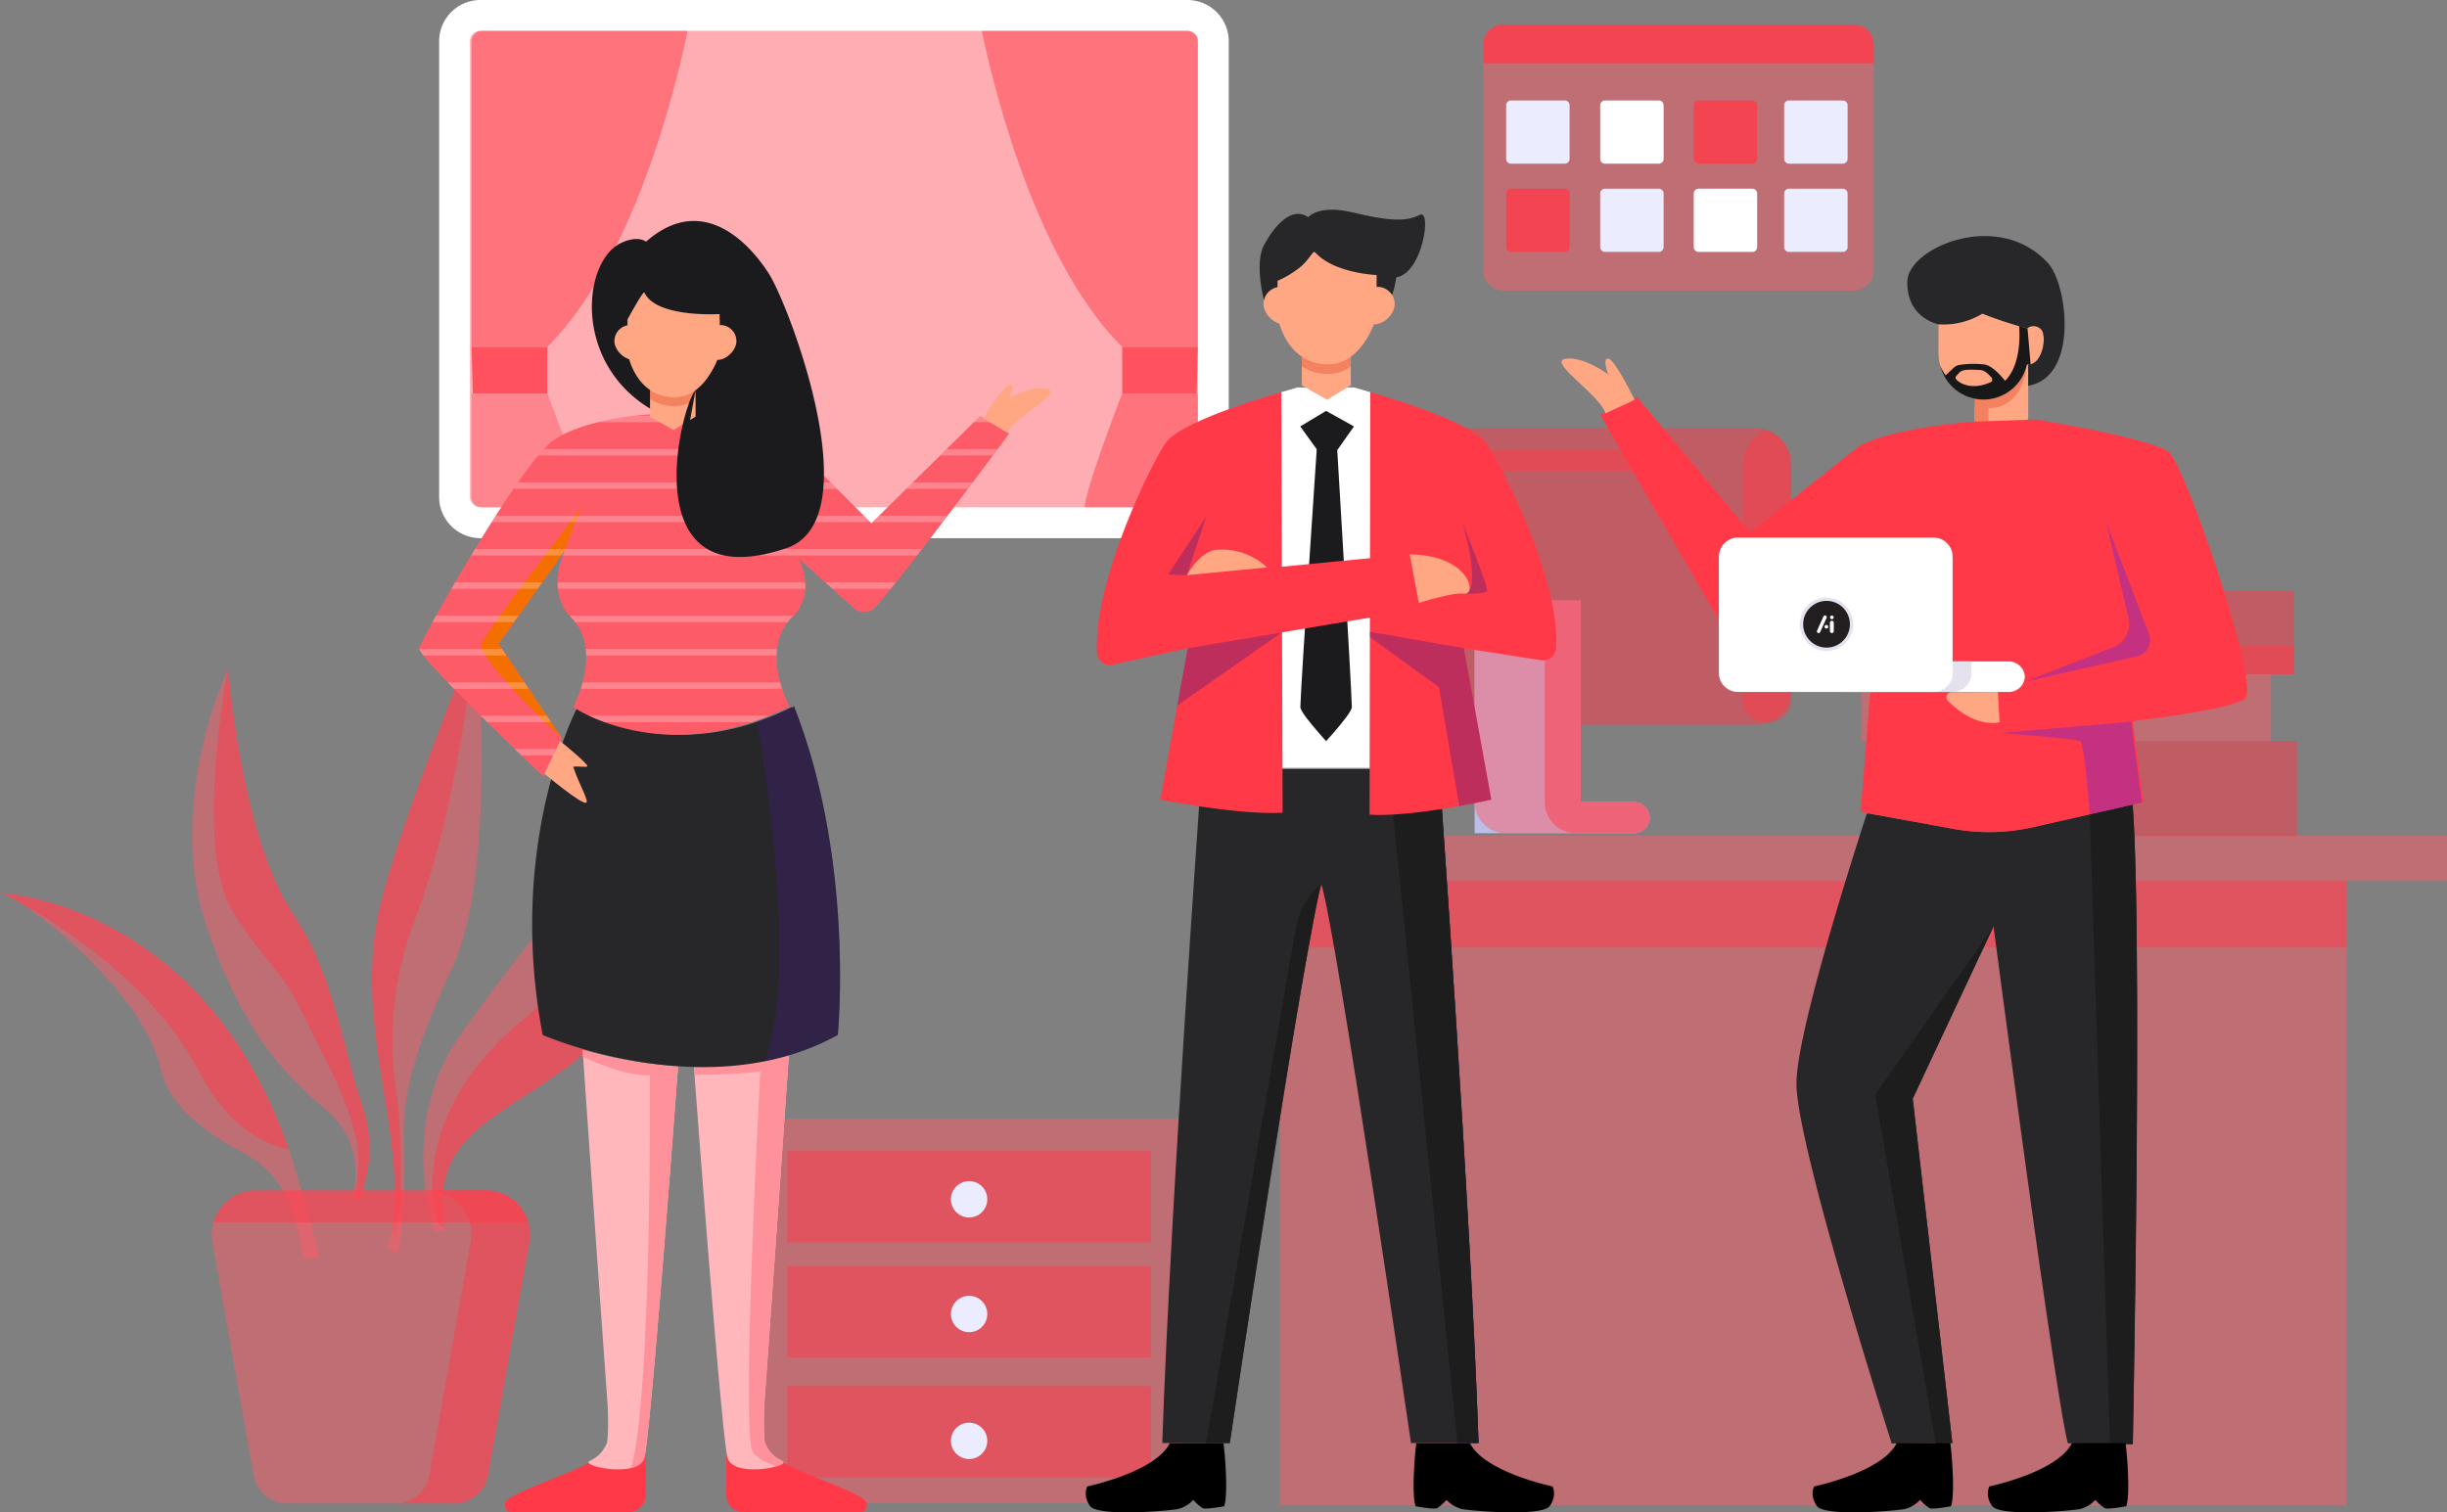 <svg xmlns="http://www.w3.org/2000/svg" xmlns:xlink="http://www.w3.org/1999/xlink" width="755.944" height="467.29" viewBox="0 0 755.944 467.29"><rect x="0" y="0" width="755.944" height="467.29" fill="#808080" stroke="none"/><defs><style>.a{fill:none;}.b{fill:#ff3948;}.c{fill:#fc4d5b;}.d{fill:#fff;}.e{opacity:0.5;}.f{clip-path:url(#a);}.g{fill:#fe5b68;}.h{clip-path:url(#b);}.i{opacity:0.8;}.j{clip-path:url(#c);}.k{clip-path:url(#d);}.l{clip-path:url(#e);}.m{clip-path:url(#f);}.n{clip-path:url(#g);}.o{clip-path:url(#h);}.p{clip-path:url(#i);}.q{clip-path:url(#j);}.r{clip-path:url(#k);}.s{clip-path:url(#l);}.t{fill:#babfe8;}.u{clip-path:url(#m);}.v{clip-path:url(#n);}.w{clip-path:url(#o);}.x{clip-path:url(#p);}.y{clip-path:url(#q);}.z{clip-path:url(#r);}.aa{clip-path:url(#s);}.ab{fill:#ff8b2c;}.ac{clip-path:url(#t);}.ad{clip-path:url(#u);}.ae{clip-path:url(#v);}.af{clip-path:url(#w);}.ag{clip-path:url(#x);}.ah{clip-path:url(#y);}.ai{clip-path:url(#z);}.aj{clip-path:url(#aa);}.ak{clip-path:url(#ab);}.al{clip-path:url(#ac);}.am{clip-path:url(#ad);}.an{fill:#ba95f4;}.ao{clip-path:url(#ae);}.ap{clip-path:url(#af);}.aq{fill:#ebedff;}.ar{fill:#ffb7bc;}.as{fill:#ff919a;}.at{fill:#272628;}.au{opacity:0.35;}.au,.bl{mix-blend-mode:multiply;}.au,.az,.bl{isolation:isolate;}.av{clip-path:url(#ai);}.aw{fill:#441982;}.ax{fill:#f46e00;}.ay{fill:#976cea;}.az{opacity:0.25;mix-blend-mode:overlay;}.ba{clip-path:url(#aj);}.bb{fill:#ffa683;}.bc{fill:#f48260;}.bd{fill:#1b1a1c;}.be{fill:#5725a5;}.bf{fill:#1d1d1e;}.bg{clip-path:url(#ak);}.bh{clip-path:url(#al);}.bi{clip-path:url(#am);}.bj{clip-path:url(#an);}.bk{fill:#181819;}.bl{opacity:0.42;}.bm{clip-path:url(#ao);}.bn{fill:#7327cc;}.bo{clip-path:url(#ap);}.bp{fill:#e6e1ef;}.bq{fill:#231f20;}.br{clip-path:url(#aq);}.bs{clip-path:url(#ar);}.bt{clip-path:url(#as);}.bu{clip-path:url(#at);}</style><clipPath id="a"><rect class="a" width="224.858" height="147.209"/></clipPath><clipPath id="b"><rect class="b" width="66.736" height="97.66"/></clipPath><clipPath id="c"><rect class="a" width="23.38" height="14.353"/></clipPath><clipPath id="d"><rect class="a" width="34.985" height="35.195"/></clipPath><clipPath id="e"><rect class="a" width="66.738" height="97.66"/></clipPath><clipPath id="f"><rect class="c" width="23.38" height="14.353"/></clipPath><clipPath id="g"><rect class="a" width="34.986" height="35.195"/></clipPath><clipPath id="h"><rect class="a" width="383.868" height="14.019"/></clipPath><clipPath id="i"><rect class="a" width="329.49" height="192.968"/></clipPath><clipPath id="j"><rect class="a" width="329.49" height="20.582"/></clipPath><clipPath id="k"><rect class="a" width="147.841" height="91.704"/></clipPath><clipPath id="l"><rect class="a" width="14.997" height="90.329"/></clipPath><clipPath id="m"><rect class="a" width="54.081" height="71.84"/></clipPath><clipPath id="n"><rect class="a" width="32.397" height="71.84"/></clipPath><clipPath id="o"><rect class="a" width="79.307" height="6.378"/></clipPath><clipPath id="p"><rect class="a" width="122.8" height="29.45"/></clipPath><clipPath id="q"><rect class="a" width="126.627" height="20.57"/></clipPath><clipPath id="r"><rect class="a" width="121.376" height="25.771"/></clipPath><clipPath id="s"><rect class="a" width="121.376" height="9.027"/></clipPath><clipPath id="t"><rect class="a" width="54.801" height="163.902"/></clipPath><clipPath id="u"><rect class="a" width="48.105" height="163.902"/></clipPath><clipPath id="v"><rect class="a" width="33.895" height="192.659"/></clipPath><clipPath id="w"><rect class="a" width="32.003" height="186.454"/></clipPath><clipPath id="x"><rect class="a" width="64.948" height="139.63"/></clipPath><clipPath id="y"><rect class="a" width="62.051" height="138.429"/></clipPath><clipPath id="z"><rect class="a" width="98.805" height="112.905"/></clipPath><clipPath id="aa"><rect class="a" width="89.202" height="79.295"/></clipPath><clipPath id="ab"><rect class="a" width="98.343" height="96.732"/></clipPath><clipPath id="ac"><rect class="a" width="97.314" height="9.932"/></clipPath><clipPath id="ad"><rect class="a" width="41.547" height="96.732"/></clipPath><clipPath id="ae"><rect class="a" width="132.132" height="118.763"/></clipPath><clipPath id="af"><rect class="a" width="112.32" height="28.273"/></clipPath><clipPath id="ai"><rect class="a" width="25.665" height="109.697"/></clipPath><clipPath id="aj"><rect class="a" width="178.598" height="104.955"/></clipPath><clipPath id="ak"><rect class="a" width="32.243" height="22.539"/></clipPath><clipPath id="al"><rect class="a" width="11.776" height="18.13"/></clipPath><clipPath id="am"><rect class="a" width="7.591" height="21.907"/></clipPath><clipPath id="an"><rect class="a" width="37.524" height="53.821"/></clipPath><clipPath id="ao"><rect class="a" width="38.849" height="49.412"/></clipPath><clipPath id="ap"><rect class="a" width="43.852" height="28.67"/></clipPath><clipPath id="aq"><rect class="a" width="120.67" height="82.255"/></clipPath><clipPath id="ar"><rect class="a" width="120.658" height="11.963"/></clipPath><clipPath id="as"><rect class="a" width="19.592" height="19.542"/></clipPath><clipPath id="at"><rect class="a" width="19.604" height="19.542"/></clipPath></defs><g transform="translate(-670.529 -185.419)"><g transform="translate(806.185 185.419)"><path class="d" d="M1011.232,185.419H792.847A12.777,12.777,0,0,0,780.07,198.2V338.927A12.777,12.777,0,0,0,792.847,351.7h218.385a12.777,12.777,0,0,0,12.776-12.777V198.2a12.776,12.776,0,0,0-12.776-12.777" transform="translate(-780.07 -185.419)"/><g class="e" transform="translate(9.54 9.538)"><g class="f"><path class="g" d="M3.236,0H221.621a3.237,3.237,0,0,1,3.237,3.237v140.73a3.237,3.237,0,0,1-3.237,3.237H3.238A3.238,3.238,0,0,1,0,143.965V3.236A3.236,3.236,0,0,1,3.236,0Z" transform="translate(0 0.002)"/></g></g><g class="e" transform="translate(167.662 9.538)"><g class="h"><path class="b" d="M978.954,193.122h-63.5c3.427,16.509,16.369,70.673,43.355,97.659h23.38V196.359a3.242,3.242,0,0,0-3.238-3.237" transform="translate(-915.455 -193.12)"/></g></g><g class="i" transform="translate(211.018 107.198)"><g class="j"><path class="b" d="M950.466,271.98v14.35h23l.379-14.35Z" transform="translate(-950.465 -271.981)"/></g></g><g class="e" transform="translate(199.413 121.551)"><g class="k"><path class="b" d="M976.08,315.528V283.785l-.379-.218h-23s-10.972,28.382-11.606,35.031l.381.166h31.366a3.241,3.241,0,0,0,3.238-3.236" transform="translate(-941.095 -283.571)"/></g></g><g class="e" transform="translate(10.03 9.538)"><g class="l"><path class="b" d="M791.407,193.122h63.5c-3.427,16.509-16.369,70.673-43.355,97.659H788.17V196.359a3.242,3.242,0,0,1,3.237-3.237" transform="translate(-788.169 -193.12)"/></g></g><g class="i" transform="translate(10.03 107.198)"><g class="m"><path class="b" d="M811.55,271.98v14.35h-23l-.379-14.35Z" transform="translate(-788.169 -271.981)"/></g></g><g class="e" transform="translate(10.03 121.551)"><g class="n"><path class="g" d="M788.17,315.528V283.785l.379-.218h23s10.972,28.382,11.606,35.031l-.381.166H791.407a3.241,3.241,0,0,1-3.237-3.236" transform="translate(-788.169 -283.571)"/></g></g></g><g transform="translate(1042.605 317.657)"><g transform="translate(0 125.933)"><g class="e"><g class="o"><path class="g" d="M0,0H383.869V14.014H0Z" transform="translate(0 0.007)"/></g></g><g class="e" transform="translate(23.356 14.019)"><g class="p"><rect class="g" width="329.485" height="192.961" transform="translate(0 0.002)"/></g></g><g class="e" transform="translate(23.356 14.019)"><g class="q"><path class="b" d="M0,0H329.485V20.581H0Z" transform="translate(0 0.001)"/></g></g></g><g transform="translate(33.449)"><g class="e"><g class="r"><path class="b" d="M1134.469,383.91h-125.12a11.361,11.361,0,0,1-11.361-11.362V303.563a11.361,11.361,0,0,1,11.361-11.361h125.12a11.362,11.362,0,0,1,11.361,11.361v68.984a11.362,11.362,0,0,1-11.361,11.362" transform="translate(-997.986 -292.2)"/></g></g><g class="e" transform="translate(132.844 0.694)"><g class="s"><path class="b" d="M1112.756,292.756a11.355,11.355,0,0,0-7.5,10.675v68.984a7.975,7.975,0,1,0,15.007,0V303.431a11.357,11.357,0,0,0-7.5-10.675" transform="translate(-1105.258 -292.761)"/></g></g><path class="t" d="M1087.652,397.514h-16.481V335.287H1038.38v71.84h49.272a4.806,4.806,0,1,0,0-9.612" transform="translate(-988.356 -281.928)"/><g class="e" transform="translate(50.019 53.363)"><g class="u"><path class="g" d="M1087.381,397.514h-16.209V335.287H1038.38v62.227a9.612,9.612,0,0,0,9.612,9.612h39.66a4.807,4.807,0,0,0,4.8-5.065,4.988,4.988,0,0,0-5.071-4.547" transform="translate(-1038.376 -335.292)"/></g></g><g class="e" transform="translate(71.704 53.363)"><g class="v"><path class="b" d="M1088.287,402.321a4.806,4.806,0,0,0-4.807-4.806H1067V335.287h-11.117v62.227a9.613,9.613,0,0,0,9.613,9.612h17.984a4.806,4.806,0,0,0,4.807-4.806" transform="translate(-1055.887 -335.292)"/></g></g><g class="e" transform="translate(28.62 6.886)"><g class="w"><path class="b" d="M1097.213,297.761h-72.931a3.188,3.188,0,0,0,0,6.377h72.931a3.188,3.188,0,0,0,0-6.377" transform="translate(-1021.097 -297.76)"/></g></g></g><g transform="translate(202.888 50.317)"><g class="e" transform="translate(11.814 46.378)"><g class="x"><path class="b" d="M0,0H122.805V29.448H0Z" transform="translate(-0.004 0.005)"/></g></g><g class="e" transform="translate(0 25.808)"><g class="y"><path class="g" d="M0,0H126.616V20.578H0Z" transform="translate(0.005 -0.002)"/></g></g><g class="e" transform="translate(12.334)"><g class="z"><path class="b" d="M0,0H121.374V25.774H0Z" transform="translate(0.004 0.004)"/></g></g><g class="e" transform="translate(12.334 16.743)"><g class="aa"><rect class="b" width="121.374" height="9.03" transform="translate(0.004 0.004)"/></g></g><path class="ab" d="M1210.057,369.35l-40.522,3.525-.557-13.925,42.784-9.767Z" transform="translate(-1126.66 -328.932)"/></g></g><g transform="translate(670.529 380.321)"><g class="e" transform="translate(59.349 11.753)"><g class="ac"><path class="g" d="M768.086,515.743l2.136.448c2.51-6.732,4.783-17.117,1.094-28.025-6.289-18.6-9.309-42.023-21.343-59.607-16.441-24.026-20.388-76.271-20.388-76.271s-20.015,41.446-6.373,80.511,29.776,49.3,37.937,56.931c8.716,8.146,8.543,18.714,6.936,26.013" transform="translate(-718.453 -352.291)"/></g></g><g class="e" transform="translate(66.045 11.753)"><g class="ad"><path class="b" d="M767.253,515.838l1.681.353c2.51-6.732,4.783-17.116,1.094-28.025-6.289-18.6-9.308-42.023-21.343-59.607-16.441-24.026-20.388-76.271-20.388-76.271s-11.065,55.854,1.751,75.528,13.4,14.883,22.609,33.573,12.119,23.994,14.92,34.86c1.792,6.955.7,14.806-.325,19.589" transform="translate(-723.86 -352.291)"/></g></g><g class="e" transform="translate(114.915 0)"><g class="ae"><path class="g" d="M768,533.268s4.092-6.1,1.692-28.883-8.951-44.57-5.279-69.413,30.767-87.856,30.909-92.013,7.173,72.5-6.811,103.05-15.757,41.077-15.36,56.981-.509,28.735-2.048,32.465Z" transform="translate(-763.321 -342.801)"/></g></g><g class="e" transform="translate(114.915 0.161)"><g class="af"><path class="b" d="M771.083,487.254c1.449,10.155,2.074,35.678-.531,41.844-.243.577-.578.258-.986-.788.823-4.24,1.424-11.65.128-23.958-2.4-22.782-8.951-44.569-5.279-69.413s30.768-87.856,30.909-92.013c0,0-4.632,52.128-18.436,88.228-9.882,25.846-7.255,45.946-5.8,56.1" transform="translate(-763.322 -342.931)"/></g></g><g class="e" transform="translate(130.744 46.007)"><g class="ag"><path class="g" d="M779.627,519.583s-11.869-32.7,7.959-60.889,51.568-64.371,52.154-78.748c0,0,8.425,68.3-17.444,87.533s-44.046,22.241-39.446,51.993Z" transform="translate(-776.103 -379.951)"/></g></g><g class="e" transform="translate(133.641 46.007)"><g class="ah"><path class="b" d="M806.836,453.7C778,477,775.726,503.96,780.256,516.486a3.026,3.026,0,0,0,1.89,1.892c-3.976-28.719,14.051-31.914,39.593-50.9,25.869-19.227,17.444-87.533,17.444-87.533s-3.508,50.448-32.347,73.751" transform="translate(-778.443 -379.951)"/></g></g><g class="e" transform="translate(0 80.979)"><g class="ai"><path class="g" d="M769.334,520.807l-6.526-23.593c-24.289-86.159-92.279-89.026-92.279-89.026,7.1,1.416,44,29.543,49.713,54.574,2.685,11.755,14.695,20.1,25.3,25.63a31.529,31.529,0,0,1,15.668,19.318c2.025,7.1,3.092,13.393,3.092,13.393Z" transform="translate(-670.528 -408.191)"/></g></g><g class="e" transform="translate(0 80.979)"><g class="aj"><path class="b" d="M732.365,463.953C740.313,479.2,750.55,485.4,759.73,487.49c-26.467-76.613-89.2-79.3-89.2-79.3,1.4.279,4,1.635,7.262,3.772,13.075,7.3,40.536,25.064,54.575,51.993" transform="translate(-670.529 -408.191)"/></g></g><g class="e" transform="translate(65.382 172.906)"><g class="ak"><path class="g" d="M808.026,482.423H736.964a13.638,13.638,0,0,0-13.427,16.02L736.3,570.4a10.607,10.607,0,0,0,10.443,8.754h51.508a10.608,10.608,0,0,0,10.445-8.754l12.761-71.955a13.639,13.639,0,0,0-13.428-16.02" transform="translate(-723.323 -482.42)"/></g></g><g class="e" transform="translate(65.897 172.906)"><g class="al"><path class="b" d="M821.053,492.351a13.641,13.641,0,0,0-13.126-9.928H736.865a13.64,13.64,0,0,0-13.126,9.928Z" transform="translate(-723.74 -482.42)"/></g></g><g class="e" transform="translate(122.177 172.906)"><g class="am"><path class="b" d="M797.094,482.423h-18.13a13.638,13.638,0,0,1,13.427,16.02L779.63,570.4a10.607,10.607,0,0,1-10.444,8.754h18.129A10.607,10.607,0,0,0,797.76,570.4l12.761-71.955a13.639,13.639,0,0,0-13.427-16.02" transform="translate(-769.185 -482.42)"/></g></g><path class="an" d="M810.694,369.223l.274.4-1.669,3.527c.476-1.424.951-2.733,1.4-3.929" transform="translate(-637.445 -336.501)"/></g><g transform="translate(903.846 531.121)"><g class="e"><g class="ao"><rect class="g" width="132.13" height="118.757" transform="translate(0.001 0.004)"/></g></g><g class="e" transform="translate(9.906 9.907)"><g class="ap"><path class="b" d="M0,0H112.318V28.268H0Z" transform="translate(0 0.002)"/></g></g><g class="e" transform="translate(9.906 45.511)"><g class="ap"><rect class="b" width="112.318" height="28.267" transform="translate(0 0.005)"/></g></g><g class="e" transform="translate(9.906 82.564)"><g class="ap"><rect class="b" width="112.318" height="28.267" transform="translate(0 0.002)"/></g></g><path class="aq" d="M918.972,485.721a5.613,5.613,0,1,1-5.614-5.612,5.612,5.612,0,0,1,5.614,5.612" transform="translate(-847.293 -460.866)"/><path class="aq" d="M918.972,514.34a5.613,5.613,0,1,1-5.614-5.611,5.613,5.613,0,0,1,5.614,5.611" transform="translate(-847.293 -454.043)"/><path class="aq" d="M918.972,545.984a5.613,5.613,0,1,1-5.614-5.614,5.613,5.613,0,0,1,5.614,5.614" transform="translate(-847.293 -446.5)"/></g><g transform="translate(800.026 253.695)"><g transform="translate(26.489 149.908)"><g transform="translate(0 106.249)"><path class="b" d="M839.932,548.515v12.046a5.325,5.325,0,0,1-5.024,5.584H798.461c-1.96,0-2.721-2.835-1.074-4.019,4.815-3.459,20.753-8.422,25.8-11.869Z" transform="translate(-796.486 -423.289)"/><path class="ar" d="M845.34,452.488c-2.4,32.2-8.82,116.365-10.474,121.084-2.043,5.843-18.16,2.721-17.138,1.037.345-.589,3.411-.937,5.541-5.569.661-1.423.431-10.3.317-11.857-1.023-14.273-6.232-87.672-7.7-109.787a137.923,137.923,0,0,0,29.454,5.092" transform="translate(-791.861 -447.396)"/><path class="b" d="M851.719,548.515v12.046a5.325,5.325,0,0,0,5.023,5.584H893.19c1.96,0,2.722-2.835,1.074-4.019-4.814-3.459-20.753-8.422-25.8-11.869Z" transform="translate(-783.319 -423.289)"/><path class="ar" d="M871.23,574.368c1.007,1.683-15.094,4.806-17.137-1.036-1.641-4.7-8.043-88.593-10.461-120.91a93.355,93.355,0,0,0,29.354-4.014c-1.583,23.5-6.633,94.52-7.626,108.536-.1,1.554-.332,10.432.317,11.855,2.128,4.633,5.194,4.978,5.553,5.569" transform="translate(-785.247 -447.155)"/><path class="as" d="M845.343,452.488c-2.4,32.19-8.82,116.365-10.474,121.084-.547,1.554-2.088,2.476-4.045,2.95,6.419-21.367,5.838-121.32,5.838-121.32-6.691.215-15.023-3.151-20.676-5.656-.159-2.4.02-.365-.111-2.15a137.906,137.906,0,0,0,29.469,5.092" transform="translate(-791.864 -447.396)"/><path class="as" d="M865.677,568.8c-.648-1.423-.419-10.3-.317-11.855,1.008-14.016,6.043-85.054,7.626-108.536-1.186.372-2.377.7-3.565,1.012-.634.167-1.269.322-1.9.474q-1.038.249-2.076.471a98.061,98.061,0,0,1-21.808,2.057c.057.764.118,1.564.18,2.381,4.088-.014,14.094-.15,20.317-1.071-.958,18.3-5.634,111.16-2.409,117.4.92,1.813,3.755,3.352,7.409,4.648,1.482-.447,2.359-.978,2.1-1.411-.359-.589-3.424-.936-5.553-5.569" transform="translate(-785.247 -447.155)"/></g><g transform="translate(8.413)"><path class="at" d="M897.686,463.187c-40.361,22.362-91.153,0-91.153,0-7.569-39.583-.317-71.326,5.409-88.161l.028-.057c.476-1.424.951-2.733,1.4-3.928a86.314,86.314,0,0,1,3.9-9.095h.029c2.188,1.44,29.225,18.375,66.074,0h.706s-.015-.027-.043-.072-.057-.114-.1-.214c-.015-.015-.015-.045-.03-.058h.244c18.893,47.915,13.541,101.585,13.541,101.585" transform="translate(-803.28 -361.6)"/><g class="au" transform="translate(69.442)"><g class="av"><path class="aw" d="M884.318,463.187a78.072,78.072,0,0,1-22.533,8.117c9.842-26.447.863-85.715-2.431-104.9A84.266,84.266,0,0,0,870,361.946h.706s-.015-.027-.043-.072-.057-.114-.1-.214c-.015-.015-.015-.045-.03-.058h.244c18.893,47.915,13.541,101.585,13.541,101.585" transform="translate(-859.353 -361.6)"/></g></g></g></g><g transform="translate(0 50.526)"><path class="g" d="M892.142,333.109a19.547,19.547,0,0,1,2.161,9.83,13.138,13.138,0,0,1-4.024,8.466,15.937,15.937,0,0,0-1.33,1.506c-.1.12-.188.243-.277.367-7.075,9.65-.365,23.619.731,25.75.048.093.084.159.11.207l.035.071h-.7c-36.85,18.382-63.892,1.445-66.08,0h-.145a.765.765,0,0,0,.036-.071c.608-1.136,8.219-15.892.841-25.957a15.779,15.779,0,0,0-1.607-1.872c-5.912-5.916-4.26-15.411-1.8-20.548l-20.451,28.825L819.12,388.8l-5.647,11.88s-38.954-36.908-38.37-39.633,31.161-56.874,41.292-64.081,30.382-8.18,30.382-8.18h14.8s15.1-.78,27.512,7.984l25.722,25.65,33.579-33.1,8.918,5.407s-30.335,41.084-41.125,53.386a4.873,4.873,0,0,1-6.932.412Z" transform="translate(-775.097 -279.582)"/><path class="g" d="M895.855,344.11c-6.344,4.89-33.182-29.2-28.885-21.72s-3.341,17.187-10.185,33.9c-5.911,14.436.287,24.114,2.085,26.483a86.023,86.023,0,0,0,11.1-4.609h.7s-.012-.021-.035-.071-.062-.113-.11-.207c-1.1-2.13-7.806-16.1-.731-25.75.088-.124.181-.246.277-.365a15.577,15.577,0,0,1,1.33-1.506,13.15,13.15,0,0,0,4.024-8.466,19.565,19.565,0,0,0-2.161-9.832l17.11,15.418a4.875,4.875,0,0,0,6.933-.412c10.79-12.3,41.125-53.388,41.125-53.388-.094-.523-35.474,45.057-42.576,50.529" transform="translate(-756.217 -278.436)"/><path class="ax" d="M816.4,325.558s3.77-11.778,6.235-14.562c0,0-30.555,39.068-31.987,43.525S815.427,383.5,815.427,383.5l-19.478-29.119Z" transform="translate(-771.402 -274.283)"/><path class="ay" d="M811.76,322.755a23.388,23.388,0,0,0-1.7,5.065Z" transform="translate(-766.761 -271.479)"/><g class="az" transform="translate(0.05 9.66)"><g class="ba"><path class="d" d="M858.342,289.146H831.1a95.041,95.041,0,0,0-11.354,1.993h47.417a51.765,51.765,0,0,0-8.821-1.993" transform="translate(-764.503 -289.152)"/><path class="d" d="M915.4,289.214l-1.937,1.91h5.086Z" transform="translate(-742.159 -289.135)"/><path class="d" d="M922.768,297.461H907.055l-2.022,1.993h16.253c.53-.713,1.023-1.373,1.482-1.993" transform="translate(-744.17 -287.169)"/><path class="d" d="M884.781,297.461H806.548c-.56.6-1.142,1.256-1.759,1.993H886.78Z" transform="translate(-768.068 -287.169)"/><path class="d" d="M917.085,305.775H898.62l-2.021,1.993h18.988l1.5-1.993" transform="translate(-746.181 -285.187)"/><path class="d" d="M896.575,305.775H800.008q-.682.973-1.378,1.993h99.944Z" transform="translate(-769.537 -285.187)"/><path class="d" d="M908.2,314.089H794.447q-.635.99-1.272,1.993H910.2Z" transform="translate(-770.837 -283.205)"/><path class="d" d="M911.322,314.089H890.186l-2.022,1.993h21.641q.764-1,1.517-1.993" transform="translate(-748.192 -283.205)"/><path class="d" d="M817.01,322.839c-.23.48-.448,1.008-.659,1.558H925.766q.765-.985,1.544-1.994H789.247c-.406.667-.806,1.331-1.208,1.994H815.9Z" transform="translate(-772.061 -281.223)"/><path class="d" d="M811.185,330.717h-26.9c-.393.676-.778,1.337-1.158,1.994H809.77Z" transform="translate(-773.233 -279.241)"/><path class="d" d="M878.642,332.711h17.9c.521-.642,1.056-1.3,1.609-1.993H876.43Z" transform="translate(-750.989 -279.241)"/><path class="d" d="M809.735,332.711H886.08a14.84,14.84,0,0,0-.011-1.993H809.626a19.222,19.222,0,0,0,.109,1.993" transform="translate(-766.915 -279.241)"/><path class="d" d="M805,339.032h-25.48q-.578,1.038-1.1,1.993h25.169Z" transform="translate(-774.355 -277.259)"/><path class="d" d="M812.953,339.422a15.984,15.984,0,0,1,1.393,1.6h65.59c.025-.033.047-.067.072-.1a15.94,15.94,0,0,1,1.331-1.507c.128-.128.237-.261.359-.39H812.605c.119.128.222.265.348.39" transform="translate(-766.205 -277.259)"/><path class="d" d="M800.723,347.346H775.138a7.642,7.642,0,0,0,1.262,1.993h25.656Z" transform="translate(-775.137 -275.276)"/><path class="d" d="M816.784,349.338h58.8q.024-.994.141-1.991H816.648c.078.665.12,1.33.136,1.991" transform="translate(-765.241 -275.276)"/><path class="d" d="M815.394,357.653h62.179c-.207-.628-.4-1.3-.592-1.993H815.989c-.187.7-.388,1.363-.594,1.993" transform="translate(-765.54 -273.294)"/><path class="d" d="M805.927,355.66H782.2c.623.648,1.271,1.315,1.93,1.993h23.126Z" transform="translate(-773.453 -273.294)"/><path class="d" d="M822.236,365.968H867.71q2.612-.879,5.31-1.993H817.438c1.342.633,2.955,1.318,4.8,1.993" transform="translate(-765.053 -271.312)"/><path class="d" d="M810.852,363.974H790.431q1.011,1,2.02,1.994h19.734Z" transform="translate(-771.491 -271.312)"/><path class="d" d="M811.821,372.289H798.94c.722.7,1.406,1.359,2.067,1.993h9.866Z" transform="translate(-769.463 -269.33)"/></g></g><path class="bb" d="M915.8,291.648s6.327-9.965,8.225-10.282-.317,4.271-.317,4.271,6.96-4.191,11.942-2.926-10.443,8.764-12.421,13.51c0,0-7.746-4.572-7.429-4.572" transform="translate(-741.556 -281.35)"/><path class="bb" d="M819.6,378.033c0-.809-7.658-7.167-8.185-7.489-.073-.1-.137-.209-.211-.31l-4.874,10.18s11.782,9.891,12.95,8.918c.8-.663-2.017-5.091-4.058-11.082,2.032-.255,4.378.359,4.378-.217" transform="translate(-767.65 -260.16)"/></g><g transform="translate(53.349)"><path class="bb" d="M846.762,291.991l-6.819,4.151-7.263-4.151V278.383h14.082Z" transform="translate(-814.718 -231.532)"/><path class="bc" d="M846.76,282.752v2.8a10.891,10.891,0,0,1-6.5,2.15,13.229,13.229,0,0,1-7.575-2.2v-2.8a13.219,13.219,0,0,0,7.575,2.2,10.91,10.91,0,0,0,6.5-2.152" transform="translate(-814.717 -230.502)"/><path class="bb" d="M856.526,268.468c-.078,0-.151.02-.229.022v-3.424s-19.665,1.233-23.226-6.665c-.326-.72-5.236,8.341-5.236,8.341v1.819a4.962,4.962,0,0,0-4.031,4.869c0,2.341,2.194,4.884,4.541,5.583,1.16,3.865,4.664,11.694,14.029,11.694,7.64,0,11.622-7.632,13.157-11.523.073,0,.136.031.209.031,2.741,0,5.749-3.044,5.749-5.785a4.963,4.963,0,0,0-4.962-4.962" transform="translate(-816.834 -236.306)"/><path class="bd" d="M856.834,283.53a.5.5,0,0,1,.243-.071c2.745,0,5.75-3.046,5.75-5.778a4.956,4.956,0,0,0-4.964-4.962c-.072,0-.142.014-.229.014v-3.417s-19.665,1.23-23.225-6.665c-.315-.729-5.235,8.338-5.235,8.338V272.8a4.972,4.972,0,0,0-4.033,4.877c0,2.331,2.2,4.878,4.547,5.578.773,2.575,2.575,6.879,6.451,9.5v5.75c-23.657-14.239-20.924-45.231-9.1-51.08,5.307-2.6,7.879-.479,7.879-.479,18.539-16.31,33.583,2.869,38.113,10.187,6.207,10.026,31.271,75.67,5.251,84.5-47.622,16.165-32.632-44.123-28.075-48.819,3.915-4.034,6.208-7.579,6.624-9.287" transform="translate(-818.175 -240.551)"/><path class="bb" d="M844.375,282.742v8.212l-1.688,1.025c.062-.35.121-.695.182-1.029.665-3.744,1.235-6.675,1.506-8.208" transform="translate(-812.332 -230.493)"/><path class="bb" d="M851.471,265.056v10.307s-2.067,7.729-7.421,11.6c.77-4.369,6.513-17.223,7.421-21.9" transform="translate(-812.007 -234.709)"/></g></g><g transform="translate(1005.948 250.219)"><g transform="translate(0 172.868)"><path d="M967.35,545.476c-4.488,8.992-25.483,13.374-25.483,13.374s-1.536,2.651.827,6.042,24.432,1.518,27.2.93a9.623,9.623,0,0,0,4.691-2.816,15.384,15.384,0,0,0,2.869,2.54c1.032.506,6.672-.572,6.672-.572,1.356-3.579.155-17.307-.206-19.5Z" transform="translate(-941.377 -337.248)"/><path d="M1040.571,545.476c4.488,8.992,25.483,13.374,25.483,13.374s1.536,2.651-.827,6.042-24.432,1.518-27.2.93a9.623,9.623,0,0,1-4.692-2.816,15.386,15.386,0,0,1-2.87,2.54c-1.031.506-6.672-.572-6.672-.572-1.356-3.579-.155-17.307.207-19.5Z" transform="translate(-921.88 -337.248)"/><path class="be" d="M1044.719,585.542h-6.531l-21.31-208.208h15.655s9.713,134.68,12.187,208.208" transform="translate(-923.377 -377.334)"/><path class="at" d="M1058.166,585.54c-2.478-73.533-12.186-208.205-12.186-208.205H972.653s-9.708,134.673-12.187,208.205h20.863s23.692-158.173,28.288-172.65c4.6,14.477,27.687,172.65,27.687,172.65Z" transform="translate(-936.826 -377.334)"/><path class="bf" d="M1044.719,585.542h-6.531l-21.31-208.208h15.655s9.713,134.68,12.187,208.208" transform="translate(-923.377 -377.334)"/><path class="bf" d="M1006.853,406.024h0a22.353,22.353,0,0,0-7.692,13.322L971.4,578.7h7.324s19.537-133.052,28.13-172.677" transform="translate(-934.219 -370.494)"/></g><g transform="translate(3.413 54.927)"><path class="d" d="M1020.03,283.542l-4.974-1.445H997.513l-4.972,1.445L980.149,399.626h52.275Z" transform="translate(-935.547 -282.097)"/><path class="b" d="M1001.127,283.264s-30.777,8.573-35.733,15.7c-4.637,6.663-22.392,43.1-21.2,64.79a4.037,4.037,0,0,0,4.556,3.8l23.463-5.175-8.467,46.783s24.166,4.853,37.8,4.027Z" transform="translate(-944.133 -281.819)"/><path class="b" d="M1012.4,283.264s30.777,8.573,35.734,15.7c4.636,6.663,22.865,41.641,21.677,63.336a4.037,4.037,0,0,1-4.553,3.8l-23.94-3.721,8.468,46.783s-23.978,5.473-37.61,4.646Z" transform="translate(-927.912 -281.819)"/><path class="bd" d="M1011.477,292.732l-8.608-4.8-7.989,4.8,5.1,7.045s-4.873,71.975-5.06,79.66c-.029,1.154,3.014,4.918,5.787,8.1.765.882,1.512,1.719,2.166,2.441.654-.724,1.4-1.559,2.167-2.441,2.773-3.184,5.814-6.947,5.786-8.1-.191-7.686-4.511-79.385-4.511-79.385Z" transform="translate(-932.035 -280.705)"/><path class="b" d="M969.529,352.732l72.5-12.187-3.924-16.833-82.725,8.056Z" transform="translate(-941.452 -272.176)"/><path class="bb" d="M1025,338.755s10.6-3.442,14.183-2.892,1.928-11.773-17.006-12.151Z" transform="translate(-925.526 -272.176)"/><path class="bb" d="M991.406,328.063a20.577,20.577,0,0,0-15.594-5.474c-5.247.457-9.192,7.85-9.192,7.85Z" transform="translate(-938.772 -272.462)"/><g class="au" transform="translate(24.876 75.695)"><g class="bg"><path class="aw" d="M964.221,365.761l32.249-22.539-29.048,4.858Z" transform="translate(-964.22 -343.22)"/></g></g><g class="au" transform="translate(22.037 39.844)"><g class="bh"><path class="aw" d="M967.74,332.4l-5.813-.149L973.7,314.272Z" transform="translate(-961.928 -314.27)"/></g></g><g class="au" transform="translate(112.984 41.837)"><g class="bi"><path class="aw" d="M1036.272,337.79s6.017.12,6.654-.836-7.558-21.075-7.558-21.075,6.038,20.188.9,21.911" transform="translate(-1035.366 -315.881)"/></g></g><g class="au" transform="translate(84.352 75.497)"><g class="bj"><path class="aw" d="M1049.764,394.9l-4.8-26.5-3.672-20.284-29.044-5.059,0,1.635,21.328,15.453,6.31,36.731c5.774-1.039,9.879-1.977,9.879-1.977" transform="translate(-1012.246 -343.061)"/></g></g></g><g transform="translate(53.709)"><path class="bb" d="M1010.408,284.377l-7.333,4.463-7.812-4.463V269.743h15.145Z" transform="translate(-982.239 -230.116)"/><path class="at" d="M986.069,265.592s-3.034-11.333.089-17.044,8.43-12.055,13.606-8.484c0,0,3.112-4.087,14.089-1.409s16.388,2.754,20.315.7.921,18.115-7.2,19.275c0,0-.654,5.266-2.26,7.139s-21.237,2.856-21.237,2.856Z" transform="translate(-984.746 -237.745)"/><path class="bb" d="M1000.794,248.36c-.567-.633-1.681,2.116-4.311,4.4a31.273,31.273,0,0,1-7.265,4.451v10.928s2.266,14.845,15.634,14.845c11.026,0,14.974-14.785,14.974-14.785V255.409s-13.14-.477-19.032-7.049" transform="translate(-983.68 -235.236)"/><path class="bc" d="M1010.406,274.44v3.008a11.713,11.713,0,0,1-6.993,2.312,14.221,14.221,0,0,1-8.147-2.365v-3a14.239,14.239,0,0,0,8.147,2.363,11.731,11.731,0,0,0,6.993-2.315" transform="translate(-982.238 -229.008)"/><path class="bb" d="M996.393,262.324a5.336,5.336,0,0,0-10.673,0c0,2.949,3.234,6.221,6.181,6.221s4.492-3.272,4.492-6.221" transform="translate(-984.514 -233.157)"/><path class="bb" d="M1009.823,262.324a5.336,5.336,0,0,1,10.673,0c0,2.949-3.234,6.221-6.181,6.221s-4.492-3.272-4.492-6.221" transform="translate(-978.768 -233.157)"/></g></g><g transform="translate(1152.937 258.356)"><g transform="translate(72.566 175.663)"><path class="at" d="M1222.568,583.793l-20.06-.3c-3.827-13.842-22.964-159.717-22.964-159.717l-24.965,53.254,12.244,106.406-18.734.115s-29.424-91.975-29.424-111.112c0-14.59,14.706-61.772,21.7-83.411l.561-.145,26.145,4.763a61.641,61.641,0,0,0,24.821-.532l30.576-6.95.057.03c3.038,39.942.045,197.6.045,197.6" transform="translate(-1118.665 -386.161)"/><path class="bf" d="M1205.125,583.786s1.445-72,1.361-130.358v-.145q-.006-1.913-.01-3.808c0-.529,0-1.051,0-1.578,0-.774,0-1.549-.007-2.318-.1-25.314-.483-47.5-1.389-59.394l-13.24,3.014h0l6.247,194.287,6.791.279Z" transform="translate(-1101.221 -386.155)"/><path class="bf" d="M1157.009,576.37l5.132-.179-12.249-106.4,24.965-53.254-36.528,52Z" transform="translate(-1113.977 -378.92)"/><path d="M1148.663,545.476c-4.489,8.992-25.484,13.374-25.484,13.374s-1.534,2.651.828,6.042,24.432,1.518,27.2.93a9.63,9.63,0,0,0,4.692-2.816,15.338,15.338,0,0,0,2.869,2.54c1.032.506,6.672-.572,6.672-.572,1.356-3.579.155-17.307-.207-19.5Z" transform="translate(-1117.706 -348.18)"/><path d="M1192.376,545.476c-4.488,8.992-25.483,13.374-25.483,13.374s-1.535,2.651.827,6.042,24.433,1.518,27.2.93a9.631,9.631,0,0,0,4.692-2.816,15.384,15.384,0,0,0,2.869,2.54c1.032.506,6.673-.572,6.673-.572,1.356-3.579.155-17.307-.206-19.5Z" transform="translate(-1107.284 -348.18)"/></g><g transform="translate(106.817 0)"><path class="bb" d="M1179.672,276.367v16.806l-9.9,7.079-6.678-6.431.157-6.893a12.679,12.679,0,0,0,2.577.259,14.006,14.006,0,0,0,13.424-10.848,2.049,2.049,0,0,0,.417.029" transform="translate(-1142.324 -236.68)"/><path class="bb" d="M1185.816,269.114a3.172,3.172,0,0,0-4.224-.4s-.032.033-.087.1c-5.806-1.376-13.9-7.538-13.9-7.538a96.148,96.148,0,0,1-13.508,6.271v8.716c0,8.021,6.211,14.525,13.874,14.525a14.008,14.008,0,0,0,13.426-10.856c4.775.659,6.351-8.753,4.42-10.815" transform="translate(-1144.469 -240.272)"/><path class="at" d="M1183.7,290.563l-.029-.014V284c4.446.087,5.871-8.835,4-10.85a3.185,3.185,0,0,0-4.23-.4.714.714,0,0,1-.086.1A129.081,129.081,0,0,1,1169.5,268.3a23.28,23.28,0,0,1-13.554,3.288c-2.029-.489-9.928-3.122-9.611-13.352.316-10.332,28.1-22.375,43.469-5.526,6.014,6.576,9.554,35.124-6.1,37.857" transform="translate(-1146.323 -244.315)"/><path class="bc" d="M1165.83,287.188a13.321,13.321,0,0,1-2.578-.281l-.155,6.915,4.3,4.149v-8.107c11.094,0,11.855-13.526,11.855-13.526a14.007,14.007,0,0,1-13.424,10.85" transform="translate(-1142.323 -236.68)"/><path class="bk" d="M1181.475,267.415a.8.8,0,0,1-.087.1,17.721,17.721,0,0,1-2.5-.82c.274,3.515.389,12.289-4.336,17.023-1.136-1.461-3.795-4.559-6.273-5.043a28.6,28.6,0,0,0-7.659.1,3.515,3.515,0,0,0-1.991.935l-2.416,2.284a14.05,14.05,0,0,1-1.642-2.821,13.727,13.727,0,0,0,26.72-.531,3.038,3.038,0,0,0,1.152-.072v-.015Zm-11.21,16.632c-5.759,2.686-9.749.528-10.819-.817a.807.807,0,0,1,.05-1.05l.978-1.064c1.107-1.216,4.687-.768,6.18-.768,1.581,0,2.773,1.346,3.643,2.271.358.379.414,1.22-.032,1.428" transform="translate(-1144.357 -238.979)"/></g><g transform="translate(0 37.824)"><path class="b" d="M1204.38,291.4c6.118,1.048,35.224,6.026,40.916,9.985,4.889,3.4,28.572,72.679,23.579,76.286S1234.2,384.6,1234.2,384.6l3.329,25.008-33.969,7.729a61.871,61.871,0,0,1-24.824.539l-28.587-5.216,5.824-72.167-38.045,21.85a5.742,5.742,0,0,1-7.689-2.327l-40.531-70.081,11.459-5.411,34.861,41.822,33.566-26.631s7.558-5.271,35.368-7.629Z" transform="translate(-1057.771 -272.551)"/><path class="bb" d="M1082.614,287.574s-5.891-12.073-8-12.671-.185,4.869-.185,4.869-7.339-5.625-13.135-4.826,10.7,11.239,12.332,16.856c0,0,9.341-4.188,8.985-4.228" transform="translate(-1060.069 -274.857)"/><g class="bl" transform="translate(142.996 50.494)"><g class="bm"><path class="bn" d="M1207.649,345.333l-6.893-29.706,13.255,34.621a5.107,5.107,0,0,1-3.811,6.934l-34.669,7.858,27.127-10.6a7.586,7.586,0,0,0,4.991-9.107" transform="translate(-1175.538 -315.631)"/></g></g><g class="bl" transform="translate(135.429 112.216)"><g class="bo"><path class="bn" d="M1194.253,371.458c.949.431,2.083,12.086,2.924,22.681l16.1-3.663-3.328-25.01-40.522,3.526s23.075,1.671,24.825,2.466" transform="translate(-1169.426 -365.471)"/></g></g><path class="bb" d="M1172.515,367.375s-7.121,2.315-16.008-6.6a1.523,1.523,0,0,1,1.063-2.594l14.384-.114Z" transform="translate(-1037.183 -255.02)"/></g><g transform="translate(48.597 93.168)"><path class="d" d="M1105.207,367.247h60.414a5.9,5.9,0,0,0,5.9-5.9V325.443a5.9,5.9,0,0,0-5.9-5.9h-60.414a5.9,5.9,0,0,0-5.9,5.9v35.908a5.9,5.9,0,0,0,5.9,5.9" transform="translate(-1099.31 -319.547)"/><path class="d" d="M1131.293,359.88h51.12a4.99,4.99,0,0,0,4.991-4.988v.545a4.992,4.992,0,0,0-4.991-4.99h-51.12a4.991,4.991,0,0,0-4.99,4.99v-.545a4.989,4.989,0,0,0,4.99,4.988" transform="translate(-1092.875 -312.18)"/><path class="bp" d="M1164.582,350.447v3.536a5.9,5.9,0,0,1-5.856,5.9h-5.834a5.894,5.894,0,0,0,5.851-5.9v-3.536Z" transform="translate(-1086.536 -312.18)"/><path class="bp" d="M1119.514,342.751a8.24,8.24,0,1,1,8.239,8.239,8.239,8.239,0,0,1-8.239-8.239" transform="translate(-1094.493 -315.979)"/><g transform="translate(26.037 19.548)"><circle class="bq" cx="7.223" cy="7.223" r="7.223"/><g transform="translate(4.251 4.493)"><path class="d" d="M1126.281,338.96h-.009a.525.525,0,0,0-.478.31l-1.98,4.412a.524.524,0,0,0,.478.739h0a.523.523,0,0,0,.478-.31l1.989-4.412A.524.524,0,0,0,1126.281,338.96Z" transform="translate(-1123.767 -338.96)"/><path class="d" d="M1127.59,340.3h.027a.592.592,0,0,1,.592.592v2.615a.592.592,0,0,1-.592.592h0a.592.592,0,0,1-.592-.586L1127,340.9A.592.592,0,0,1,1127.59,340.3Z" transform="translate(-1122.997 -338.64)"/><circle class="d" cx="0.564" cy="0.564" r="0.564" transform="translate(2.37 2.953)"/><circle class="d" cx="0.564" cy="0.564" r="0.564" transform="translate(4.058 0.039)"/></g></g></g></g><g transform="translate(1128.711 192.975)"><g class="e"><g class="br"><path class="g" d="M1154.858,191.521H1046.832a6.32,6.32,0,0,0-6.32,6.321v69.612a6.32,6.32,0,0,0,6.32,6.321h108.026a6.321,6.321,0,0,0,6.321-6.321V197.842a6.321,6.321,0,0,0-6.321-6.321" transform="translate(-1040.505 -191.521)"/></g></g><g class="i" transform="translate(0.012)"><g class="bs"><path class="b" d="M1161.177,203.483v-5.642a6.32,6.32,0,0,0-6.321-6.32H1046.831a6.32,6.32,0,0,0-6.32,6.32v5.642Z" transform="translate(-1040.518 -191.521)"/></g></g><path class="aq" d="M1064.343,210.481h-16.595a1.5,1.5,0,0,0-1.5,1.5v16.536a1.5,1.5,0,0,0,1.5,1.5h16.595a1.5,1.5,0,0,0,1.5-1.5V211.982a1.5,1.5,0,0,0-1.5-1.5" transform="translate(-1039.138 -187)"/><path class="d" d="M1087.8,210.481H1071.21a1.5,1.5,0,0,0-1.5,1.5v16.536a1.5,1.5,0,0,0,1.5,1.5H1087.8a1.5,1.5,0,0,0,1.5-1.5V211.982a1.5,1.5,0,0,0-1.5-1.5" transform="translate(-1033.545 -187)"/><g class="i" transform="translate(65.066 23.48)"><g class="bt"><path class="b" d="M1111.138,210.481h-16.595a1.5,1.5,0,0,0-1.5,1.5v16.536a1.5,1.5,0,0,0,1.5,1.5h16.595a1.5,1.5,0,0,0,1.5-1.5V211.982a1.5,1.5,0,0,0-1.5-1.5" transform="translate(-1093.048 -210.48)"/></g></g><path class="aq" d="M1133.693,210.481H1117.1a1.5,1.5,0,0,0-1.5,1.5v16.536a1.5,1.5,0,0,0,1.5,1.5h16.595a1.5,1.5,0,0,0,1.5-1.5V211.982a1.5,1.5,0,0,0-1.5-1.5" transform="translate(-1022.605 -187)"/><g class="i" transform="translate(7.108 50.737)"><g class="bu"><path class="b" d="M1064.343,232.494h-16.595a1.5,1.5,0,0,0-1.5,1.5V250.53a1.5,1.5,0,0,0,1.5,1.5h16.595a1.5,1.5,0,0,0,1.5-1.5V233.995a1.5,1.5,0,0,0-1.5-1.5" transform="translate(-1046.246 -232.489)"/></g></g><path class="aq" d="M1087.8,232.494H1071.21a1.5,1.5,0,0,0-1.5,1.5V250.53a1.5,1.5,0,0,0,1.5,1.5H1087.8a1.5,1.5,0,0,0,1.5-1.5V233.995a1.5,1.5,0,0,0-1.5-1.5" transform="translate(-1033.545 -181.752)"/><path class="d" d="M1111.138,232.494h-16.595a1.5,1.5,0,0,0-1.5,1.5V250.53a1.5,1.5,0,0,0,1.5,1.5h16.595a1.5,1.5,0,0,0,1.5-1.5V233.995a1.5,1.5,0,0,0-1.5-1.5" transform="translate(-1027.982 -181.752)"/><path class="aq" d="M1133.693,232.494H1117.1a1.5,1.5,0,0,0-1.5,1.5V250.53a1.5,1.5,0,0,0,1.5,1.5h16.595a1.5,1.5,0,0,0,1.5-1.5V233.995a1.5,1.5,0,0,0-1.5-1.5" transform="translate(-1022.605 -181.752)"/></g></g></svg>